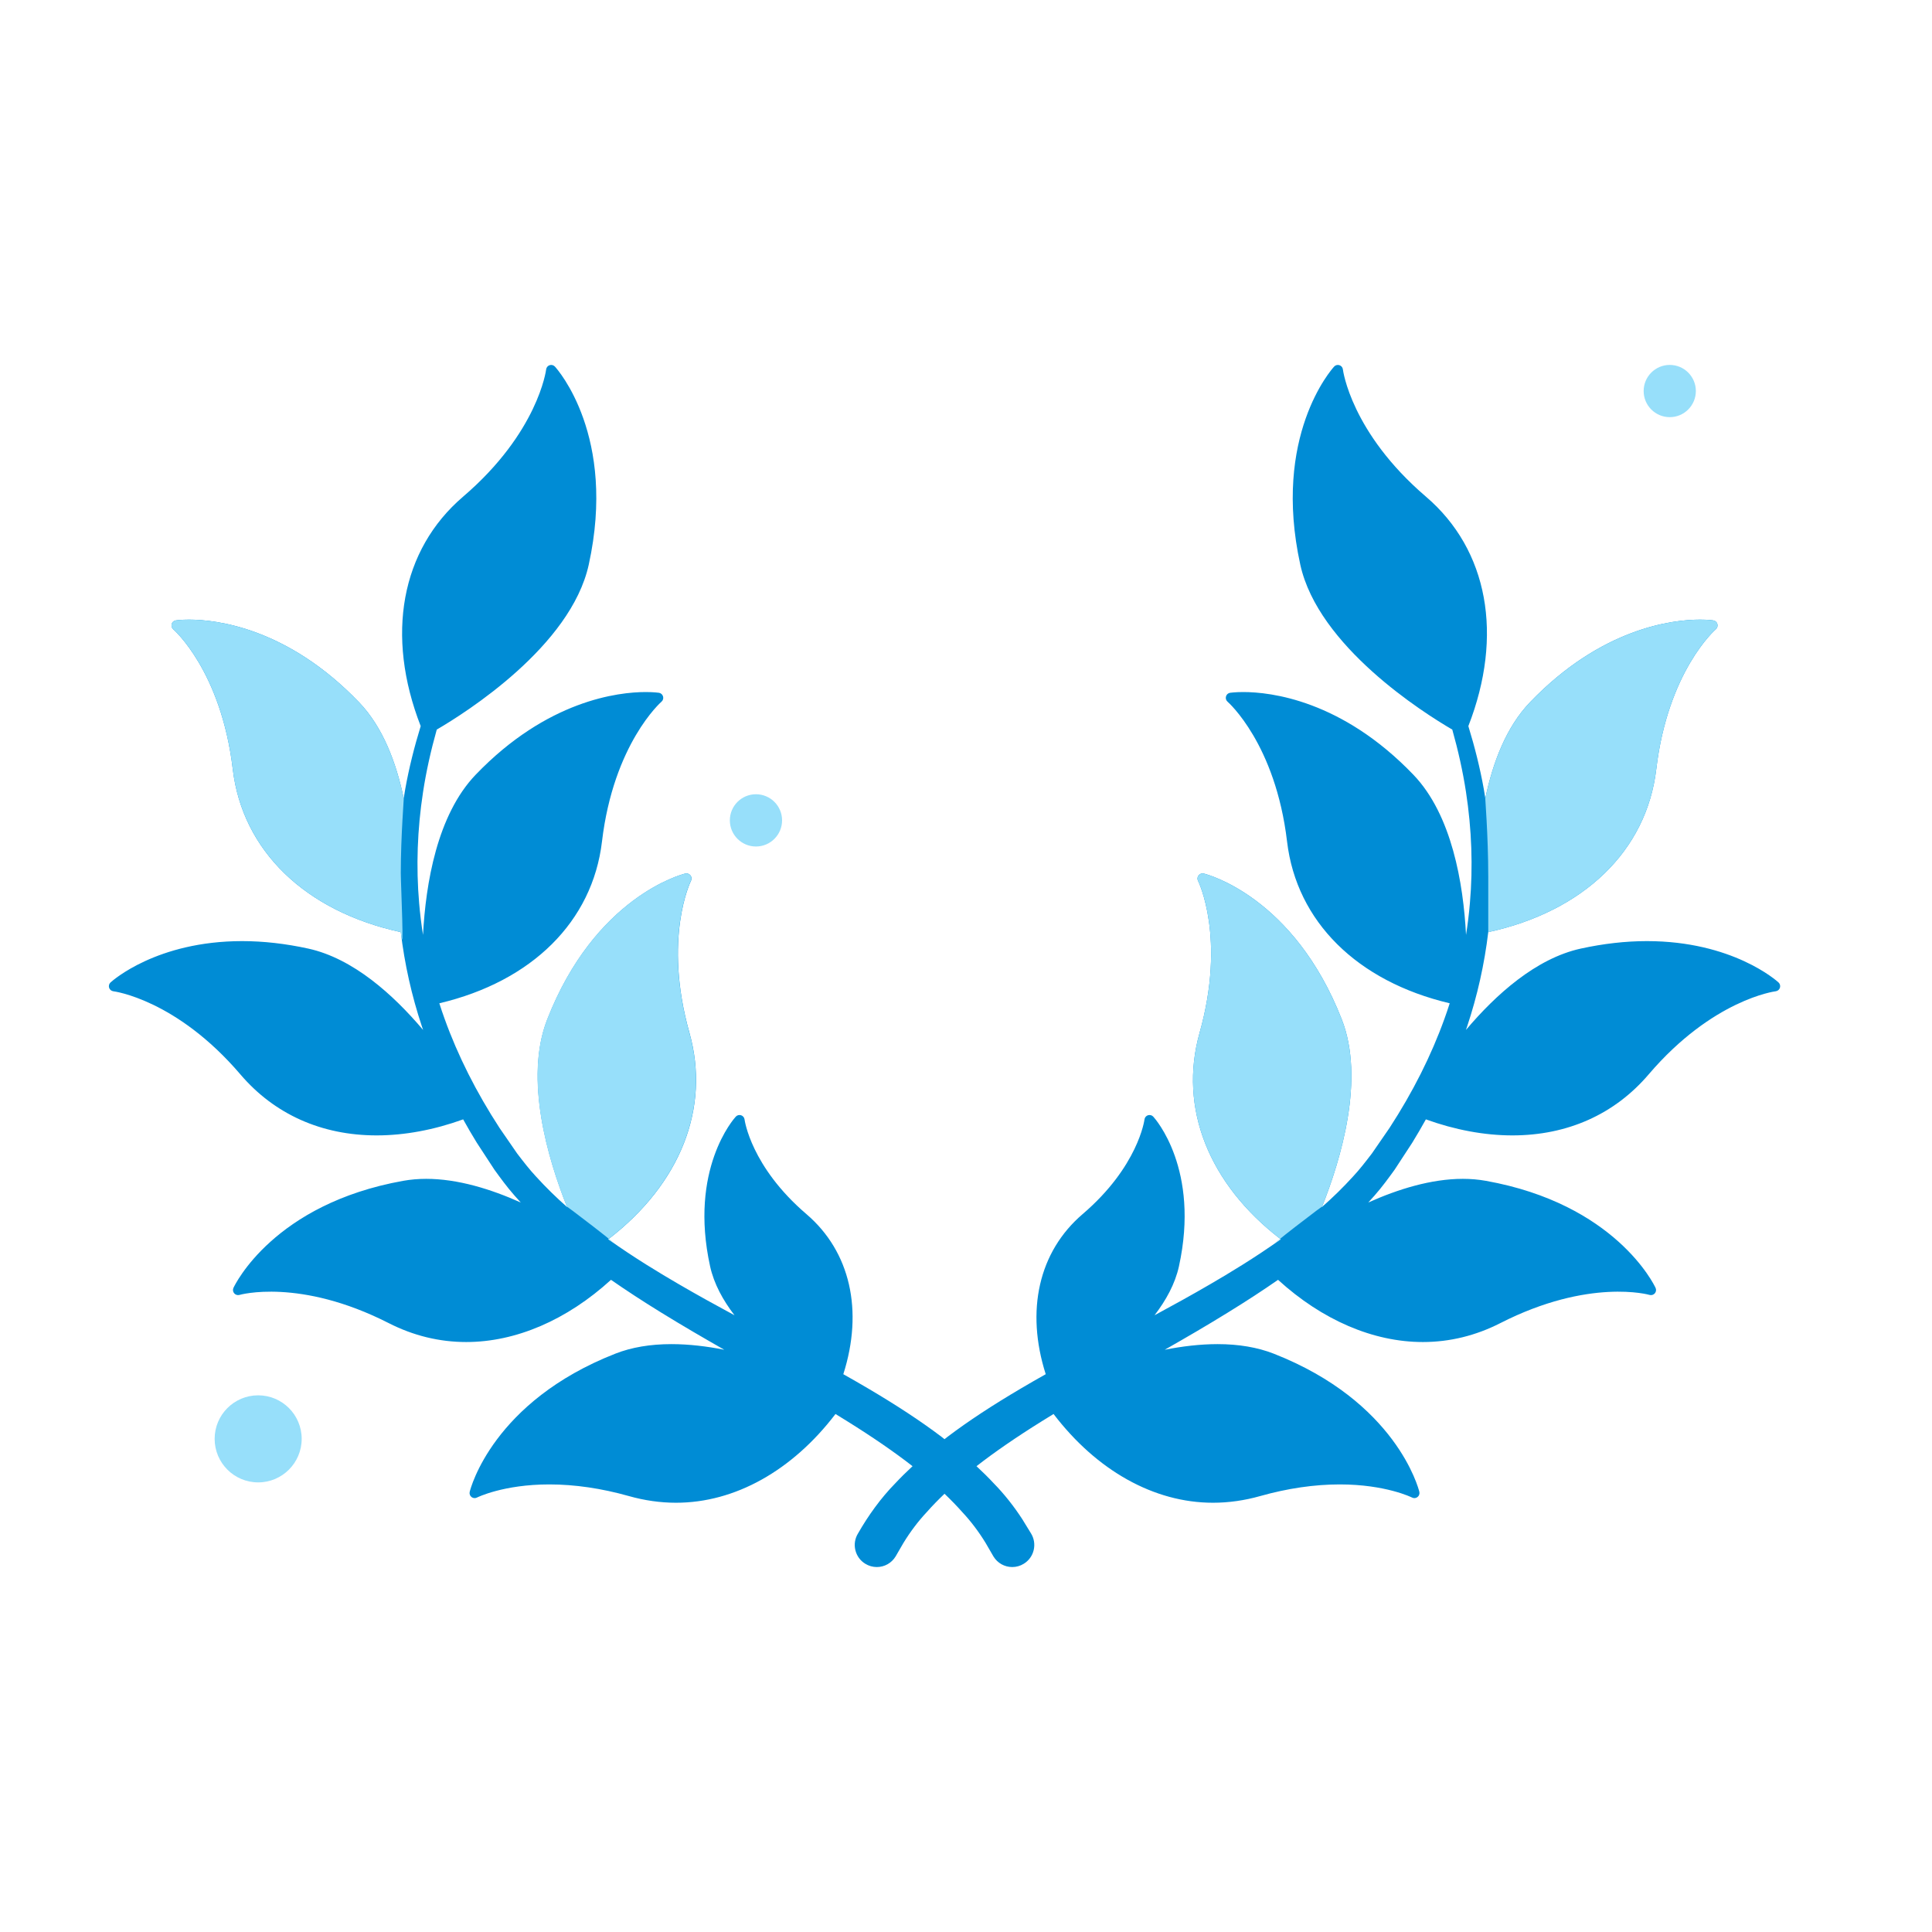 <?xml version="1.0" encoding="UTF-8"?>
<svg width="60px" height="60px" viewBox="0 0 60 60" version="1.1" xmlns="http://www.w3.org/2000/svg" xmlns:xlink="http://www.w3.org/1999/xlink">
    <!-- Generator: Sketch 52.5 (67469) - http://www.bohemiancoding.com/sketch -->
    <title>Icons/about/foundation</title>
    <desc>Created with Sketch.</desc>
    <g id="Icons/about/foundation" stroke="none" stroke-width="1" fill="none" fill-rule="evenodd">
        <rect id="Rectangle" stroke="#979797" stroke-width="0.667" fill="#D8D8D8" opacity="0" x="0.333" y="0.333" width="59.333" height="59.333"></rect>
        <g id="Group-10" transform="translate(3.333, 11.333)">
            <path d="M47.812,17.894 C47.151,17.894 46.459,17.973 45.756,18.127 C44.367,18.433 43.122,19.554 42.193,20.653 C42.205,20.618 42.218,20.583 42.229,20.548 C42.549,19.588 42.768,18.605 42.886,17.615 C45.855,16.969 47.803,15.086 48.104,12.554 C48.466,9.506 49.937,8.223 49.952,8.21 C49.999,8.17 50.018,8.106 50.001,8.047 C49.985,7.987 49.935,7.943 49.874,7.934 C49.867,7.932 49.72,7.91 49.464,7.91 C48.617,7.91 46.406,8.161 44.181,10.478 C43.443,11.247 43.026,12.353 42.795,13.46 C42.78,13.364 42.765,13.269 42.748,13.173 C42.632,12.523 42.468,11.869 42.268,11.217 C43.366,8.398 42.882,5.743 40.952,4.092 C38.622,2.098 38.374,0.16 38.372,0.141 C38.365,0.079 38.323,0.027 38.264,0.008 C38.205,-0.011 38.141,0.006 38.099,0.052 C38.02,0.139 36.174,2.213 37.049,6.204 C37.606,8.742 40.877,10.805 41.769,11.325 C41.951,11.973 42.097,12.622 42.195,13.266 C42.373,14.424 42.414,15.585 42.316,16.715 C42.288,17.045 42.248,17.373 42.196,17.701 C42.112,16.11 41.759,13.975 40.561,12.727 C38.336,10.409 36.125,10.159 35.278,10.159 C35.022,10.159 34.875,10.182 34.868,10.182 C34.807,10.192 34.757,10.236 34.741,10.296 C34.724,10.355 34.743,10.419 34.79,10.459 C34.805,10.472 36.278,11.766 36.638,14.803 C36.933,17.288 38.815,19.146 41.689,19.825 C41.638,19.985 41.584,20.146 41.526,20.305 C41.116,21.446 40.542,22.587 39.819,23.697 L39.273,24.489 C39.086,24.734 38.882,24.997 38.685,25.207 C38.38,25.542 38.057,25.858 37.721,26.153 C38.316,24.66 39.059,22.171 38.338,20.328 C36.851,16.523 34.166,15.824 34.052,15.796 C33.991,15.781 33.929,15.804 33.891,15.852 C33.852,15.9 33.845,15.967 33.873,16.022 C33.883,16.039 34.749,17.799 33.921,20.743 C33.265,23.075 34.205,25.437 36.442,27.154 C35.631,27.731 34.84,28.207 34.257,28.546 C33.674,28.886 33.094,29.205 32.522,29.514 C32.88,29.048 33.161,28.536 33.28,27.995 C33.941,24.982 32.543,23.411 32.483,23.346 C32.442,23.3 32.377,23.284 32.318,23.302 C32.259,23.321 32.217,23.373 32.21,23.434 C32.208,23.449 32.016,24.895 30.288,26.373 C28.924,27.54 28.514,29.37 29.143,31.344 C28.884,31.489 28.634,31.634 28.39,31.777 C27.483,32.311 26.734,32.804 26.099,33.284 C26.065,33.31 26.034,33.336 26,33.362 C25.966,33.336 25.935,33.31 25.901,33.284 C25.266,32.804 24.517,32.311 23.61,31.777 C23.366,31.634 23.116,31.489 22.857,31.344 C23.486,29.37 23.076,27.54 21.712,26.373 C19.984,24.895 19.792,23.449 19.79,23.434 C19.783,23.373 19.74,23.321 19.682,23.302 C19.623,23.284 19.558,23.3 19.517,23.346 C19.457,23.411 18.059,24.982 18.72,27.995 C18.839,28.536 19.12,29.048 19.478,29.514 C18.906,29.205 18.326,28.886 17.743,28.546 C17.16,28.207 16.369,27.731 15.558,27.154 C17.795,25.437 18.735,23.075 18.079,20.743 C17.251,17.799 18.117,16.039 18.126,16.022 C18.154,15.967 18.148,15.9 18.109,15.852 C18.071,15.804 18.009,15.781 17.948,15.796 C17.834,15.824 15.149,16.523 13.662,20.328 C12.942,22.171 13.684,24.66 14.279,26.153 C13.943,25.858 13.62,25.542 13.315,25.207 C13.118,24.997 12.914,24.734 12.727,24.489 L12.181,23.697 C11.458,22.587 10.884,21.446 10.474,20.305 C10.416,20.146 10.362,19.985 10.311,19.825 C13.185,19.146 15.067,17.288 15.362,14.803 C15.722,11.766 17.195,10.472 17.21,10.459 C17.257,10.419 17.276,10.355 17.259,10.296 C17.242,10.236 17.193,10.192 17.132,10.182 C17.125,10.182 16.978,10.159 16.722,10.159 C15.875,10.159 13.664,10.409 11.439,12.727 C10.241,13.975 9.888,16.11 9.804,17.701 C9.752,17.373 9.712,17.045 9.684,16.715 C9.586,15.585 9.627,14.424 9.805,13.266 C9.903,12.622 10.049,11.973 10.231,11.325 C11.123,10.805 14.394,8.742 14.951,6.204 C15.826,2.213 13.98,0.139 13.901,0.052 C13.859,0.006 13.795,-0.011 13.736,0.008 C13.677,0.027 13.635,0.079 13.628,0.141 C13.626,0.16 13.378,2.098 11.048,4.092 C9.118,5.743 8.634,8.398 9.732,11.217 C9.532,11.869 9.368,12.523 9.252,13.173 C9.235,13.269 9.22,13.364 9.205,13.46 C8.974,12.353 8.557,11.247 7.819,10.478 C5.594,8.161 3.383,7.91 2.536,7.91 C2.28,7.91 2.133,7.932 2.126,7.934 C2.065,7.943 2.015,7.987 1.999,8.047 C1.982,8.106 2.001,8.17 2.048,8.21 C2.063,8.223 3.534,9.506 3.896,12.554 C4.197,15.086 6.145,16.969 9.114,17.615 C9.232,18.605 9.451,19.588 9.771,20.548 C9.782,20.583 9.795,20.618 9.807,20.653 C8.878,19.554 7.633,18.433 6.244,18.127 C5.541,17.973 4.849,17.894 4.188,17.894 C1.53,17.894 0.156,19.126 0.099,19.178 C0.054,19.22 0.037,19.284 0.056,19.344 C0.075,19.402 0.126,19.444 0.188,19.452 C0.207,19.454 2.143,19.703 4.134,22.035 C5.191,23.273 6.655,23.928 8.367,23.928 C9.231,23.928 10.151,23.756 11.051,23.43 C11.185,23.672 11.325,23.913 11.473,24.153 L12.021,24.992 C12.218,25.264 12.404,25.52 12.643,25.793 C12.707,25.867 12.774,25.939 12.84,26.012 C11.915,25.597 10.885,25.277 9.901,25.277 C9.656,25.277 9.417,25.298 9.193,25.338 C5.175,26.055 3.967,28.557 3.917,28.663 C3.891,28.719 3.9,28.785 3.94,28.832 C3.98,28.879 4.044,28.899 4.104,28.882 C4.112,28.879 5.97,28.347 8.738,29.757 C9.504,30.148 10.314,30.345 11.145,30.345 C12.688,30.345 14.272,29.662 15.642,28.413 C16.112,28.74 16.627,29.076 17.211,29.436 C17.872,29.844 18.523,30.221 19.16,30.585 C18.622,30.478 18.064,30.41 17.517,30.41 C16.864,30.41 16.28,30.509 15.78,30.705 C11.98,32.194 11.282,34.883 11.254,34.997 C11.24,35.057 11.261,35.12 11.309,35.158 C11.358,35.197 11.425,35.203 11.479,35.175 C11.487,35.171 12.298,34.767 13.726,34.767 C14.515,34.767 15.346,34.889 16.195,35.128 C16.682,35.266 17.176,35.336 17.661,35.336 C19.494,35.336 21.273,34.337 22.614,32.58 C22.74,32.656 22.864,32.732 22.985,32.809 C23.773,33.3 24.451,33.767 25.007,34.201 C24.818,34.377 24.637,34.554 24.476,34.727 C24.023,35.188 23.634,35.73 23.313,36.29 C23.218,36.445 23.188,36.629 23.231,36.807 C23.274,36.985 23.383,37.136 23.539,37.231 C23.647,37.298 23.77,37.333 23.896,37.333 C24.136,37.333 24.355,37.21 24.48,37.005 L24.726,36.581 C24.933,36.243 25.18,35.912 25.452,35.623 C25.615,35.437 25.802,35.247 26,35.057 C26.198,35.247 26.384,35.437 26.548,35.623 C26.82,35.912 27.067,36.243 27.274,36.581 L27.52,37.005 C27.645,37.21 27.864,37.333 28.104,37.333 C28.23,37.333 28.353,37.298 28.461,37.231 C28.617,37.136 28.726,36.985 28.769,36.807 C28.811,36.629 28.782,36.445 28.687,36.29 L28.419,35.853 C28.161,35.454 27.856,35.066 27.523,34.727 C27.363,34.554 27.182,34.377 26.993,34.201 C27.549,33.767 28.227,33.3 29.015,32.809 C29.136,32.732 29.26,32.656 29.386,32.58 C30.726,34.337 32.506,35.336 34.338,35.336 C34.824,35.336 35.318,35.266 35.805,35.128 C36.654,34.889 37.485,34.767 38.274,34.767 C39.702,34.767 40.513,35.171 40.52,35.175 C40.575,35.203 40.642,35.197 40.69,35.158 C40.739,35.12 40.76,35.057 40.746,34.997 C40.718,34.883 40.02,32.194 36.22,30.705 C35.72,30.51 35.135,30.41 34.483,30.41 C33.936,30.41 33.378,30.478 32.839,30.585 C33.477,30.221 34.128,29.844 34.788,29.436 C35.373,29.076 35.888,28.74 36.358,28.413 C37.728,29.662 39.312,30.345 40.855,30.345 C41.686,30.345 42.496,30.148 43.262,29.757 C46.029,28.347 47.888,28.879 47.896,28.882 C47.956,28.899 48.02,28.879 48.06,28.832 C48.099,28.785 48.109,28.719 48.082,28.663 C48.033,28.557 46.824,26.055 42.807,25.338 C42.583,25.298 42.344,25.277 42.099,25.277 C41.115,25.277 40.085,25.597 39.16,26.012 C39.226,25.939 39.292,25.867 39.357,25.793 C39.596,25.52 39.782,25.264 39.979,24.992 L40.527,24.153 C40.675,23.913 40.814,23.672 40.949,23.43 C41.849,23.756 42.769,23.928 43.633,23.928 C45.345,23.928 46.809,23.273 47.866,22.035 C49.857,19.703 51.793,19.454 51.812,19.452 C51.874,19.444 51.925,19.402 51.944,19.344 C51.963,19.284 51.946,19.22 51.901,19.178 C51.844,19.126 50.47,17.894 47.812,17.894 Z" id="Path" fill="#008CD5"></path>
            <path d="M48.523,1.622 C48.075,1.622 47.712,1.259 47.712,0.811 C47.712,0.363 48.075,2.27373675e-13 48.523,2.27373675e-13 C48.97,2.27373675e-13 49.333,0.363 49.333,0.811 C49.333,1.259 48.97,1.622 48.523,1.622 Z M20.144,14.956 C19.696,14.956 19.333,14.592 19.333,14.144 C19.333,13.696 19.696,13.333 20.144,13.333 C20.592,13.333 20.955,13.696 20.955,14.144 C20.955,14.592 20.592,14.956 20.144,14.956 Z M4.685,34.704 C3.938,34.704 3.333,34.098 3.333,33.352 C3.333,32.605 3.938,32 4.685,32 C5.431,32 6.036,32.605 6.036,33.352 C6.036,34.098 5.431,34.704 4.685,34.704 Z" id="Combined-Shape" fill="#97DFFA"></path>
            <path d="M42.886,17.615 C45.855,16.969 47.803,15.086 48.104,12.554 C48.466,9.506 49.937,8.223 49.952,8.21 C49.999,8.17 50.018,8.106 50.001,8.047 C49.985,7.987 49.935,7.943 49.874,7.934 C49.867,7.932 49.72,7.91 49.464,7.91 C48.617,7.91 46.406,8.161 44.181,10.478 C43.443,11.247 43.026,12.353 42.795,13.46 C42.78,13.364 42.886,14.585 42.886,15.896 C42.886,16.228 42.886,17.615 42.886,17.615 Z" id="Path" fill="#97DFFA"></path>
            <path d="M9.114,15.782 C9.114,14.609 9.22,13.364 9.205,13.46 C8.974,12.353 8.557,11.247 7.819,10.478 C5.594,8.161 3.383,7.91 2.536,7.91 C2.28,7.91 2.133,7.932 2.126,7.934 C2.065,7.943 2.015,7.987 1.999,8.047 C1.982,8.106 2.001,8.17 2.048,8.21 C2.063,8.223 3.534,9.506 3.896,12.554 C4.197,15.086 6.145,16.969 9.114,17.615 C9.232,18.605 9.114,16.114 9.114,15.782 Z" id="Path" fill="#97DFFA"></path>
            <path d="M37.721,26.153 C38.316,24.66 39.059,22.171 38.338,20.328 C36.851,16.523 34.166,15.824 34.052,15.796 C33.991,15.781 33.929,15.804 33.891,15.852 C33.852,15.9 33.845,15.967 33.873,16.022 C33.883,16.039 34.749,17.799 33.921,20.743 C33.265,23.075 34.205,25.437 36.442,27.154 C35.631,27.731 38.057,25.858 37.721,26.153 Z" id="Path" fill="#97DFFA"></path>
            <path d="M17.367,26.153 C17.962,24.66 18.704,22.171 17.984,20.328 C16.497,16.523 13.811,15.824 13.697,15.796 C13.636,15.781 13.574,15.804 13.536,15.852 C13.498,15.9 13.491,15.967 13.519,16.022 C13.528,16.039 14.394,17.799 13.566,20.743 C12.91,23.075 13.85,25.437 16.087,27.154 C15.276,27.731 17.702,25.858 17.367,26.153 Z" id="Path" fill="#97DFFA" transform="translate(15.821, 21.528) scale(-1, 1) translate(-15.821, -21.528) "></path>
        </g>
    </g>
</svg>